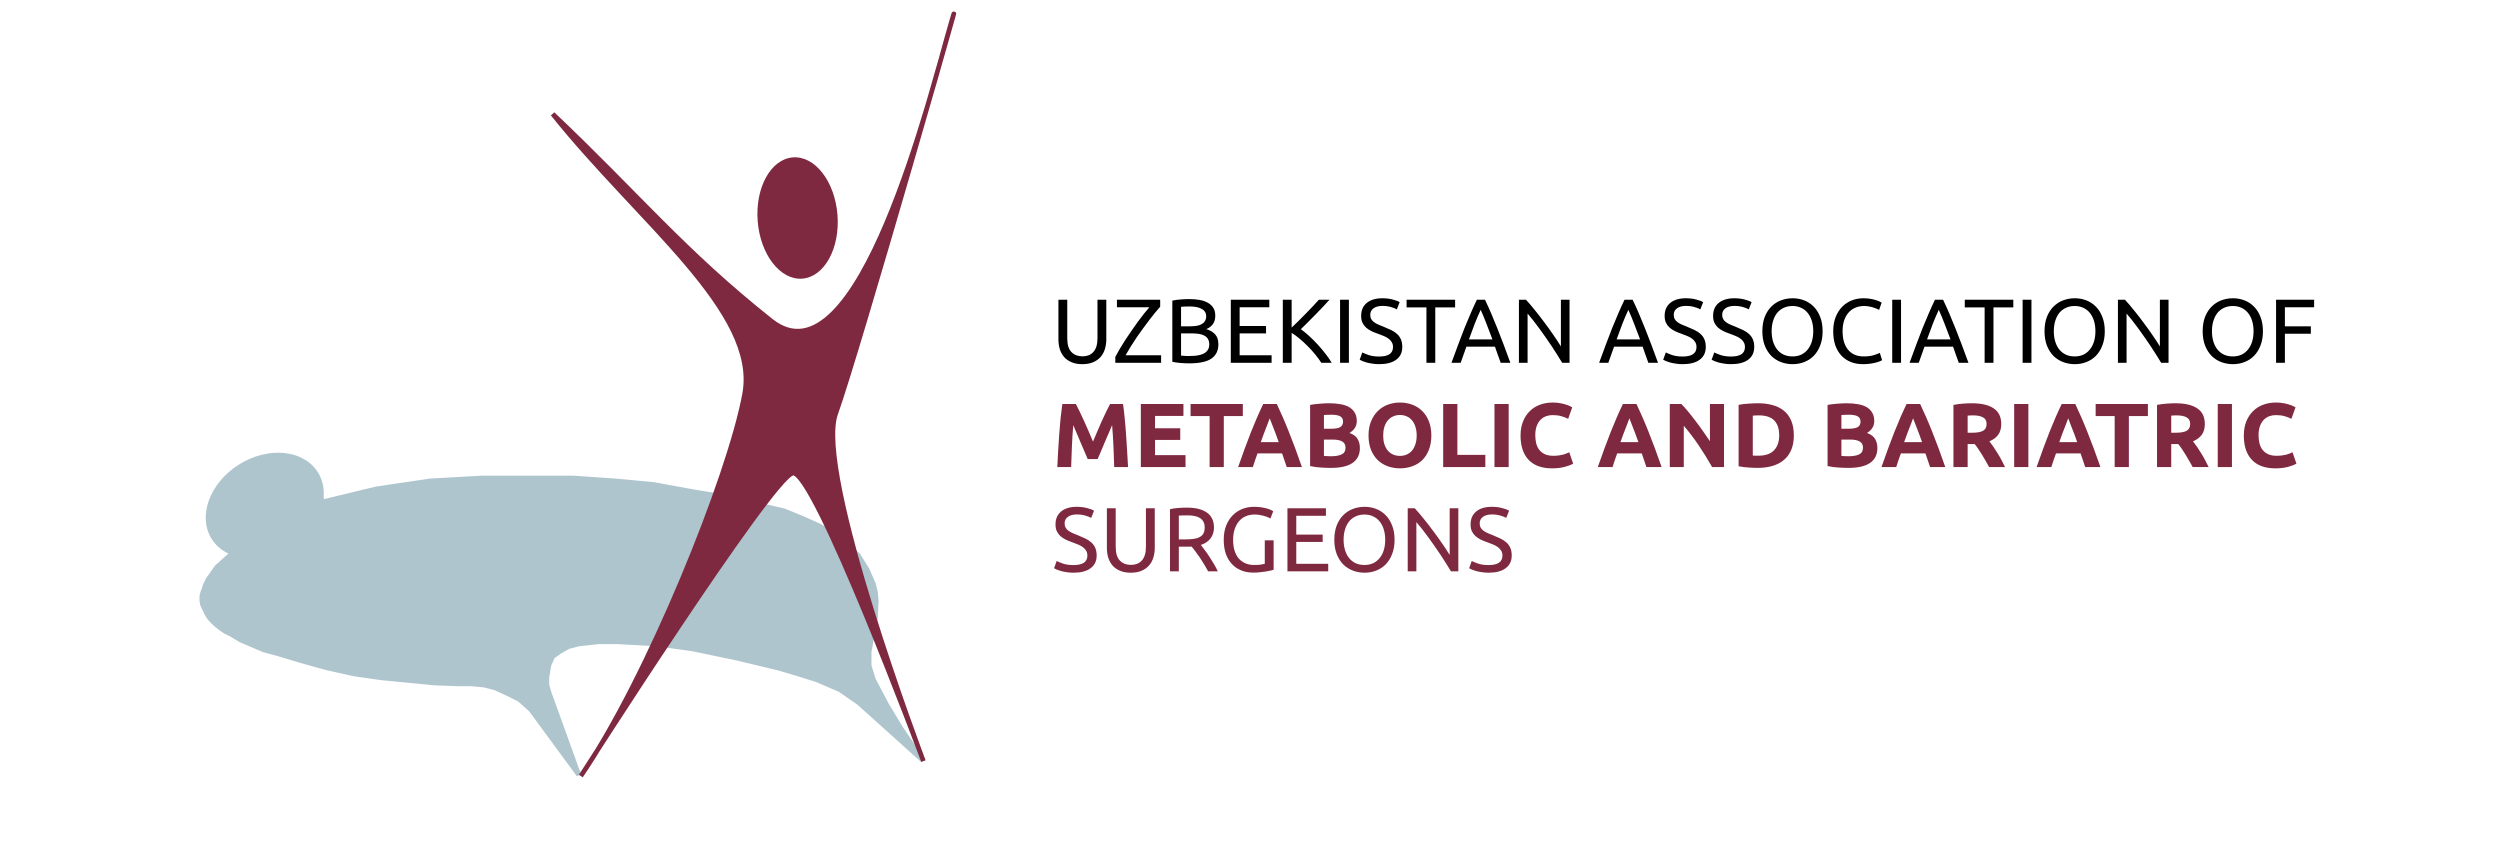 <svg width="538" height="186" viewBox="0 0 538 186" fill="none" xmlns="http://www.w3.org/2000/svg">
<g filter="url(#filter0_d_248_186)">
<path d="M124.559 166.764L118.138 148.983L117.691 147.43V145.75L118.138 143.082L118.938 141.298L120.331 140.287L122.321 139.16L124.559 138.579L128.733 138.113H132.857L141.313 138.579L149.142 139.666L158.652 141.654L167.557 143.791L171.475 144.946L175.749 146.284L180.735 148.421L184.831 151.257L198.544 163.592L193.914 156.791L190.886 151.805L187.974 146.284L187.035 143.257V140.287L188.393 132.927L188.571 129.365L188.393 127.406L187.974 125.69L186.612 122.598L184.686 119.478L179.989 115.286L176.283 113.159L172.721 111.556L168.803 109.954L165.113 109.074L157.049 107.104L149.142 105.813L140.665 104.255L132.387 103.483L123.39 102.863H115.164H103.733L92.616 103.483L81.029 105.192L69.441 107.987L66.936 101.931L61.456 99.446H55.349L50.729 102.83L49.304 105.679L45.797 110.488L47.523 113.693L48.459 116.528L50.373 117.255L51.263 117.611L52.218 117.615L51.619 117.79L51.085 118.146L50.195 118.858L48.459 120.41L46.633 122.064L45.386 123.845L44.852 124.557L44.496 125.269L44.14 125.982L43.918 126.777L43.605 127.585L43.427 128.297V129.187L43.605 130.193L44.496 132.037L45.03 132.927L45.797 133.765L46.633 134.53L47.523 135.242L48.592 135.955L49.555 136.405L51.797 137.736L54.291 138.804L56.784 139.873L59.455 140.585L64.798 142.188L70.224 143.703L76.196 145.037L82.125 145.877L93.649 146.996L98.814 147.174H101.485L104.203 147.43L106.649 148.065L109.321 149.312L111.814 150.558L114.224 152.71L124.559 166.764Z" fill="#AEC5CE" stroke="#AEC5CE"/>
<path d="M62.528 117.65C68.838 113.688 71.468 106.518 68.402 101.635C65.336 96.752 57.736 96.004 51.425 99.966C45.115 103.927 42.485 111.097 45.551 115.981C48.617 120.864 56.217 121.611 62.528 117.65Z" fill="#AEC5CE"/>
<path d="M172.659 59.963C177.4 59.593 180.788 53.451 180.226 46.245C179.663 39.038 175.363 33.497 170.621 33.867C165.88 34.237 162.492 40.379 163.054 47.585C163.617 54.792 167.917 60.334 172.659 59.963Z" fill="#7F2941"/>
<path d="M118.938 24.527C137.298 41.914 147.076 54.09 165.953 69.05C180.409 80.505 192.984 45.179 200.002 21.442C200.846 18.507 201.622 15.803 202.304 13.42C203.341 9.714 204.173 6.646 204.777 4.581C206.034 0.287 204.796 4.709 202.304 13.42C201.623 15.854 200.853 18.562 200.002 21.442C193.44 44.253 182.741 80.976 179.845 88.996C175.579 100.807 195.188 154.323 198.309 162.692C198.578 163.406 198.722 163.794 198.722 163.794C198.722 163.794 198.576 163.409 198.309 162.692C195.15 154.299 174.851 100.834 170.584 101.819C166.823 102.686 139.098 145.14 128.815 161.057C127.523 163.192 126.245 165.183 124.993 167C124.993 167 126.438 164.738 128.815 161.057C142.32 138.747 157.329 100.853 160.255 84.722C163.46 67.048 137.649 47.916 118.938 24.527Z" fill="#7F2941"/>
<path d="M118.938 24.527C137.298 41.914 147.076 54.09 165.953 69.05C184.831 84.01 200.503 19.185 204.777 4.581C209.051 -10.022 184.475 76.174 179.845 88.996C175.214 101.819 198.722 163.794 198.722 163.794C198.722 163.794 175.214 100.75 170.584 101.819C165.953 102.887 124.993 167 124.993 167C139.338 146.197 157.049 102.396 160.255 84.722C163.46 67.048 137.649 47.916 118.938 24.527Z" stroke="#7F2941"/>
<path d="M232.926 78.369C232.038 78.369 231.267 78.232 230.614 77.958C229.961 77.683 229.426 77.311 229.008 76.841C228.59 76.358 228.276 75.79 228.067 75.137C227.871 74.484 227.773 73.779 227.773 73.021V64.499H229.674V72.805C229.674 74.164 229.974 75.15 230.575 75.764C231.176 76.377 231.959 76.684 232.926 76.684C233.409 76.684 233.846 76.612 234.238 76.469C234.643 76.312 234.989 76.077 235.276 75.764C235.564 75.45 235.786 75.052 235.942 74.569C236.099 74.072 236.178 73.485 236.178 72.805V64.499H238.078V73.021C238.078 73.779 237.973 74.484 237.764 75.137C237.568 75.79 237.255 76.358 236.824 76.841C236.406 77.311 235.871 77.683 235.218 77.958C234.578 78.232 233.814 78.369 232.926 78.369ZM249.672 66.008C249.372 66.347 249.019 66.759 248.614 67.242C248.223 67.712 247.805 68.241 247.361 68.829C246.917 69.403 246.459 70.017 245.989 70.67C245.519 71.31 245.056 71.963 244.598 72.629C244.155 73.282 243.73 73.935 243.325 74.588C242.92 75.241 242.555 75.862 242.228 76.449H249.868V78.075H240.014V76.802C240.289 76.279 240.609 75.705 240.974 75.078C241.353 74.451 241.751 73.811 242.169 73.158C242.6 72.505 243.044 71.846 243.501 71.18C243.959 70.513 244.409 69.873 244.853 69.26C245.31 68.646 245.748 68.071 246.166 67.536C246.597 67.001 246.988 66.53 247.341 66.125H240.367V64.499H249.672V66.008ZM255.946 78.193C255.672 78.193 255.371 78.186 255.045 78.173C254.731 78.16 254.411 78.14 254.085 78.114C253.771 78.088 253.458 78.056 253.145 78.016C252.831 77.977 252.544 77.925 252.283 77.86V64.695C252.544 64.63 252.831 64.578 253.145 64.538C253.458 64.499 253.771 64.467 254.085 64.441C254.411 64.415 254.731 64.395 255.045 64.382C255.358 64.369 255.652 64.362 255.926 64.362C256.71 64.362 257.441 64.421 258.12 64.538C258.813 64.656 259.407 64.858 259.903 65.146C260.412 65.42 260.811 65.786 261.098 66.243C261.385 66.7 261.529 67.261 261.529 67.928C261.529 68.672 261.353 69.286 261 69.769C260.648 70.239 260.177 70.592 259.59 70.827C260.386 71.062 261.02 71.434 261.49 71.944C261.96 72.453 262.195 73.171 262.195 74.098C262.195 75.457 261.692 76.482 260.687 77.174C259.694 77.853 258.114 78.193 255.946 78.193ZM254.163 71.748V76.528C254.307 76.541 254.477 76.554 254.673 76.567C254.842 76.58 255.038 76.593 255.26 76.606C255.495 76.606 255.763 76.606 256.064 76.606C256.625 76.606 257.154 76.573 257.65 76.508C258.16 76.43 258.603 76.299 258.982 76.116C259.361 75.933 259.661 75.679 259.884 75.352C260.119 75.026 260.236 74.614 260.236 74.118C260.236 73.674 260.151 73.302 259.981 73.001C259.812 72.688 259.563 72.44 259.237 72.257C258.924 72.074 258.545 71.944 258.101 71.865C257.657 71.787 257.161 71.748 256.612 71.748H254.163ZM254.163 70.22H256.161C256.632 70.22 257.075 70.187 257.494 70.122C257.911 70.056 258.27 69.939 258.571 69.769C258.884 69.599 259.126 69.377 259.296 69.103C259.479 68.829 259.57 68.483 259.57 68.065C259.57 67.673 259.479 67.346 259.296 67.085C259.113 66.811 258.858 66.596 258.532 66.439C258.218 66.269 257.846 66.145 257.415 66.067C256.984 65.988 256.527 65.949 256.044 65.949C255.561 65.949 255.182 65.955 254.908 65.969C254.633 65.982 254.385 66.001 254.163 66.027V70.22ZM264.87 78.075V64.499H273.157V66.125H266.771V70.161H272.452V71.748H266.771V76.449H273.647V78.075H264.87ZM286.112 64.499C285.707 64.944 285.25 65.44 284.74 65.988C284.231 66.523 283.696 67.079 283.134 67.653C282.585 68.215 282.037 68.77 281.488 69.319C280.94 69.867 280.424 70.376 279.941 70.847C280.503 71.238 281.097 71.722 281.724 72.296C282.35 72.871 282.964 73.485 283.565 74.138C284.166 74.79 284.728 75.457 285.25 76.136C285.785 76.815 286.229 77.462 286.582 78.075H284.349C283.957 77.462 283.506 76.847 282.997 76.234C282.488 75.607 281.946 75.013 281.371 74.451C280.81 73.876 280.235 73.348 279.647 72.864C279.072 72.381 278.511 71.969 277.962 71.63V78.075H276.062V64.499H277.962V70.494C278.42 70.063 278.922 69.58 279.471 69.044C280.019 68.496 280.561 67.947 281.097 67.399C281.632 66.85 282.135 66.328 282.605 65.832C283.088 65.322 283.493 64.878 283.82 64.499H286.112ZM288.382 64.499H290.283V78.075H288.382V64.499ZM296.798 76.724C298.783 76.724 299.775 76.044 299.775 74.686C299.775 74.268 299.684 73.916 299.501 73.628C299.331 73.328 299.096 73.073 298.796 72.864C298.495 72.642 298.149 72.453 297.757 72.296C297.378 72.139 296.974 71.983 296.543 71.826C296.046 71.656 295.576 71.467 295.132 71.258C294.688 71.036 294.303 70.781 293.977 70.494C293.65 70.194 293.389 69.841 293.193 69.436C293.01 69.031 292.919 68.541 292.919 67.967C292.919 66.778 293.323 65.851 294.133 65.185C294.943 64.519 296.059 64.186 297.483 64.186C298.306 64.186 299.05 64.277 299.716 64.46C300.395 64.63 300.892 64.819 301.205 65.028L300.598 66.576C300.324 66.406 299.912 66.243 299.364 66.086C298.828 65.916 298.201 65.832 297.483 65.832C297.117 65.832 296.778 65.871 296.464 65.949C296.151 66.027 295.877 66.145 295.642 66.302C295.407 66.458 295.217 66.661 295.074 66.909C294.943 67.144 294.878 67.425 294.878 67.751C294.878 68.117 294.949 68.424 295.093 68.672C295.237 68.92 295.439 69.142 295.7 69.338C295.962 69.521 296.262 69.691 296.602 69.847C296.954 70.004 297.339 70.161 297.757 70.318C298.345 70.553 298.88 70.788 299.364 71.023C299.86 71.258 300.285 71.539 300.637 71.865C301.003 72.192 301.284 72.584 301.479 73.041C301.675 73.485 301.773 74.026 301.773 74.667C301.773 75.855 301.336 76.769 300.461 77.409C299.599 78.049 298.378 78.369 296.798 78.369C296.262 78.369 295.766 78.33 295.309 78.251C294.865 78.186 294.466 78.108 294.114 78.016C293.761 77.912 293.454 77.807 293.193 77.703C292.945 77.585 292.749 77.487 292.605 77.409L293.173 75.842C293.474 76.012 293.931 76.201 294.545 76.41C295.158 76.619 295.909 76.724 296.798 76.724ZM313.14 64.499V66.145H308.869V78.075H306.969V66.145H302.698V64.499H313.14ZM322.954 78.075C322.732 77.487 322.523 76.913 322.327 76.351C322.131 75.777 321.929 75.195 321.72 74.608H315.569L314.334 78.075H312.356C312.878 76.639 313.368 75.313 313.825 74.098C314.282 72.871 314.726 71.709 315.157 70.611C315.601 69.514 316.039 68.47 316.47 67.477C316.901 66.472 317.351 65.479 317.821 64.499H319.565C320.035 65.479 320.486 66.472 320.917 67.477C321.348 68.47 321.779 69.514 322.21 70.611C322.654 71.709 323.104 72.871 323.561 74.098C324.018 75.313 324.508 76.639 325.031 78.075H322.954ZM321.171 73.041C320.754 71.904 320.335 70.807 319.918 69.749C319.513 68.678 319.088 67.653 318.644 66.674C318.187 67.653 317.75 68.678 317.332 69.749C316.927 70.807 316.522 71.904 316.117 73.041H321.171ZM336.179 78.075C335.892 77.592 335.559 77.05 335.18 76.449C334.814 75.848 334.416 75.228 333.985 74.588C333.554 73.935 333.103 73.276 332.633 72.61C332.176 71.944 331.719 71.303 331.262 70.69C330.805 70.063 330.361 69.475 329.93 68.927C329.499 68.378 329.1 67.895 328.735 67.477V78.075H326.874V64.499H328.382C328.996 65.152 329.649 65.916 330.341 66.791C331.046 67.653 331.739 68.548 332.418 69.475C333.11 70.389 333.756 71.291 334.357 72.179C334.971 73.067 335.487 73.857 335.905 74.549V64.499H337.766V78.075H336.179ZM354.73 78.075C354.508 77.487 354.299 76.913 354.104 76.351C353.908 75.777 353.705 75.195 353.496 74.608H347.345L346.111 78.075H344.132C344.654 76.639 345.144 75.313 345.601 74.098C346.058 72.871 346.503 71.709 346.934 70.611C347.377 69.514 347.815 68.47 348.246 67.477C348.677 66.472 349.128 65.479 349.598 64.499H351.341C351.812 65.479 352.262 66.472 352.693 67.477C353.124 68.47 353.555 69.514 353.986 70.611C354.43 71.709 354.88 72.871 355.338 74.098C355.795 75.313 356.284 76.639 356.807 78.075H354.73ZM352.948 73.041C352.53 71.904 352.112 70.807 351.694 69.749C351.289 68.678 350.864 67.653 350.421 66.674C349.963 67.653 349.526 68.678 349.108 69.749C348.703 70.807 348.298 71.904 347.894 73.041H352.948ZM362.109 76.724C364.097 76.724 365.087 76.044 365.087 74.686C365.087 74.268 364.998 73.916 364.813 73.628C364.645 73.328 364.41 73.073 364.108 72.864C363.808 72.642 363.463 72.453 363.071 72.296C362.69 72.139 362.288 71.983 361.857 71.826C361.358 71.656 360.888 71.467 360.446 71.258C360.001 71.036 359.616 70.781 359.288 70.494C358.964 70.194 358.701 69.841 358.505 69.436C358.323 69.031 358.231 68.541 358.231 67.967C358.231 66.778 358.637 65.851 359.445 65.185C360.257 64.519 361.372 64.186 362.797 64.186C363.62 64.186 364.364 64.277 365.03 64.46C365.707 64.63 366.206 64.819 366.519 65.028L365.91 66.576C365.636 66.406 365.226 66.243 364.678 66.086C364.14 65.916 363.513 65.832 362.797 65.832C362.43 65.832 362.092 65.871 361.778 65.949C361.465 66.027 361.19 66.145 360.955 66.302C360.72 66.458 360.532 66.661 360.386 66.909C360.257 67.144 360.19 67.425 360.19 67.751C360.19 68.117 360.261 68.424 360.407 68.672C360.549 68.92 360.752 69.142 361.012 69.338C361.276 69.521 361.575 69.691 361.914 69.847C362.266 70.004 362.651 70.161 363.071 70.318C363.659 70.553 364.193 70.788 364.678 71.023C365.173 71.258 365.596 71.539 365.949 71.865C366.316 72.192 366.597 72.584 366.793 73.041C366.989 73.485 367.085 74.026 367.085 74.667C367.085 75.855 366.647 76.769 365.775 77.409C364.913 78.049 363.691 78.369 362.109 78.369C361.575 78.369 361.08 78.33 360.621 78.251C360.179 78.186 359.78 78.108 359.427 78.016C359.075 77.912 358.768 77.807 358.505 77.703C358.259 77.585 358.063 77.487 357.917 77.409L358.487 75.842C358.786 76.012 359.242 76.201 359.858 76.41C360.471 76.619 361.223 76.724 362.109 76.724ZM372.535 76.724C374.522 76.724 375.513 76.044 375.513 74.686C375.513 74.268 375.423 73.916 375.238 73.628C375.071 73.328 374.836 73.073 374.533 72.864C374.234 72.642 373.888 72.453 373.497 72.296C373.119 72.139 372.713 71.983 372.282 71.826C371.787 71.656 371.317 71.467 370.871 71.258C370.426 71.036 370.042 70.781 369.714 70.494C369.39 70.194 369.126 69.841 368.93 69.436C368.749 69.031 368.656 68.541 368.656 67.967C368.656 66.778 369.062 65.851 369.871 65.185C370.683 64.519 371.798 64.186 373.222 64.186C374.045 64.186 374.79 64.277 375.456 64.46C376.136 64.63 376.631 64.819 376.944 65.028L376.335 66.576C376.061 66.406 375.651 66.243 375.103 66.086C374.569 65.916 373.942 65.832 373.222 65.832C372.855 65.832 372.517 65.871 372.204 65.949C371.89 66.027 371.616 66.145 371.381 66.302C371.146 66.458 370.957 66.661 370.811 66.909C370.683 67.144 370.615 67.425 370.615 67.751C370.615 68.117 370.69 68.424 370.832 68.672C370.975 68.92 371.178 69.142 371.438 69.338C371.701 69.521 372.001 69.691 372.339 69.847C372.692 70.004 373.08 70.161 373.497 70.318C374.084 70.553 374.619 70.788 375.103 71.023C375.598 71.258 376.022 71.539 376.375 71.865C376.741 72.192 377.023 72.584 377.219 73.041C377.415 73.485 377.511 74.026 377.511 74.667C377.511 75.855 377.076 76.769 376.2 77.409C375.338 78.049 374.116 78.369 372.535 78.369C372.001 78.369 371.506 78.33 371.046 78.251C370.604 78.186 370.205 78.108 369.853 78.016C369.5 77.912 369.194 77.807 368.93 77.703C368.685 77.585 368.489 77.487 368.343 77.409L368.912 75.842C369.212 76.012 369.671 76.201 370.284 76.41C370.896 76.619 371.648 76.724 372.535 76.724ZM379.26 71.278C379.26 70.115 379.431 69.09 379.769 68.202C380.122 67.314 380.592 66.576 381.179 65.988C381.781 65.387 382.472 64.937 383.256 64.636C384.054 64.336 384.894 64.186 385.785 64.186C386.658 64.186 387.48 64.336 388.253 64.636C389.037 64.937 389.721 65.387 390.308 65.988C390.896 66.576 391.359 67.314 391.701 68.202C392.054 69.09 392.228 70.115 392.228 71.278C392.228 72.44 392.054 73.465 391.701 74.353C391.359 75.241 390.896 75.986 390.308 76.586C389.721 77.174 389.037 77.618 388.253 77.918C387.48 78.219 386.658 78.369 385.785 78.369C384.894 78.369 384.054 78.219 383.256 77.918C382.472 77.618 381.781 77.174 381.179 76.586C380.592 75.986 380.122 75.241 379.769 74.353C379.431 73.465 379.26 72.44 379.26 71.278ZM381.258 71.278C381.258 72.1 381.365 72.851 381.571 73.53C381.781 74.196 382.073 74.764 382.455 75.235C382.846 75.705 383.317 76.071 383.865 76.332C384.424 76.58 385.051 76.704 385.746 76.704C386.437 76.704 387.056 76.58 387.605 76.332C388.153 76.071 388.616 75.705 388.998 75.235C389.389 74.764 389.689 74.196 389.899 73.53C390.105 72.851 390.212 72.1 390.212 71.278C390.212 70.455 390.105 69.71 389.899 69.044C389.689 68.365 389.389 67.79 388.998 67.32C388.616 66.85 388.153 66.491 387.605 66.243C387.056 65.982 386.437 65.851 385.746 65.851C385.051 65.851 384.424 65.982 383.865 66.243C383.317 66.491 382.846 66.85 382.455 67.32C382.073 67.79 381.781 68.365 381.571 69.044C381.365 69.71 381.258 70.455 381.258 71.278ZM400.894 78.369C399.939 78.369 399.07 78.212 398.287 77.899C397.503 77.585 396.834 77.129 396.271 76.528C395.708 75.927 395.27 75.189 394.957 74.314C394.657 73.426 394.508 72.414 394.508 71.278C394.508 70.141 394.679 69.136 395.017 68.261C395.37 67.373 395.84 66.628 396.428 66.027C397.015 65.427 397.699 64.969 398.483 64.656C399.266 64.343 400.103 64.186 400.99 64.186C401.553 64.186 402.055 64.225 402.5 64.303C402.956 64.382 403.348 64.473 403.676 64.578C404.014 64.682 404.288 64.787 404.499 64.891C404.709 64.996 404.851 65.074 404.93 65.126L404.381 66.693C404.264 66.615 404.093 66.53 403.872 66.439C403.651 66.347 403.394 66.256 403.106 66.165C402.832 66.073 402.525 66.001 402.187 65.949C401.859 65.884 401.528 65.851 401.186 65.851C400.47 65.851 399.822 65.975 399.248 66.223C398.675 66.472 398.184 66.831 397.777 67.301C397.375 67.771 397.062 68.345 396.837 69.025C396.631 69.691 396.524 70.442 396.524 71.278C396.524 72.087 396.616 72.825 396.798 73.491C396.994 74.157 397.282 74.732 397.66 75.215C398.041 75.685 398.511 76.051 399.07 76.312C399.647 76.573 400.313 76.704 401.069 76.704C401.945 76.704 402.671 76.612 403.245 76.43C403.818 76.247 404.249 76.083 404.538 75.94L405.026 77.507C404.937 77.572 404.773 77.657 404.538 77.762C404.303 77.853 404.007 77.945 403.654 78.036C403.302 78.128 402.892 78.206 402.422 78.271C401.952 78.336 401.443 78.369 400.894 78.369ZM407.206 64.499H409.104V78.075H407.206V64.499ZM421.535 78.075C421.314 77.487 421.104 76.913 420.908 76.351C420.712 75.777 420.509 75.195 420.302 74.608H414.151L412.915 78.075H410.938C411.458 76.639 411.95 75.313 412.406 74.098C412.862 72.871 413.307 71.709 413.738 70.611C414.183 69.514 414.621 68.47 415.052 67.477C415.483 66.472 415.932 65.479 416.402 64.499H418.148C418.618 65.479 419.066 66.472 419.497 67.477C419.928 68.47 420.359 69.514 420.79 70.611C421.236 71.709 421.684 72.871 422.144 74.098C422.6 75.313 423.088 76.639 423.611 78.075H421.535ZM419.754 73.041C419.334 71.904 418.917 70.807 418.5 69.749C418.094 68.678 417.67 67.653 417.225 66.674C416.769 67.653 416.331 68.678 415.914 69.749C415.508 70.807 415.102 71.904 414.7 73.041H419.754ZM433.264 64.499V66.145H428.993V78.075H427.091V66.145H422.821V64.499H433.264ZM435.269 64.499H437.168V78.075H435.269V64.499ZM439.981 71.278C439.981 70.115 440.152 69.09 440.491 68.202C440.843 67.314 441.314 66.576 441.901 65.988C442.503 65.387 443.194 64.937 443.978 64.636C444.776 64.336 445.616 64.186 446.507 64.186C447.379 64.186 448.202 64.336 448.975 64.636C449.759 64.937 450.442 65.387 451.03 65.988C451.618 66.576 452.081 67.314 452.423 68.202C452.775 69.09 452.95 70.115 452.95 71.278C452.95 72.44 452.775 73.465 452.423 74.353C452.081 75.241 451.618 75.986 451.03 76.586C450.442 77.174 449.759 77.618 448.975 77.918C448.202 78.219 447.379 78.369 446.507 78.369C445.616 78.369 444.776 78.219 443.978 77.918C443.194 77.618 442.503 77.174 441.901 76.586C441.314 75.986 440.843 75.241 440.491 74.353C440.152 73.465 439.981 72.44 439.981 71.278ZM441.98 71.278C441.98 72.1 442.083 72.851 442.293 73.53C442.503 74.196 442.795 74.764 443.176 75.235C443.568 75.705 444.038 76.071 444.587 76.332C445.146 76.58 445.773 76.704 446.467 76.704C447.158 76.704 447.778 76.58 448.327 76.332C448.875 76.071 449.338 75.705 449.719 75.235C450.111 74.764 450.41 74.196 450.621 73.53C450.827 72.851 450.934 72.1 450.934 71.278C450.934 70.455 450.827 69.71 450.621 69.044C450.41 68.365 450.111 67.79 449.719 67.32C449.338 66.85 448.875 66.491 448.327 66.243C447.778 65.982 447.158 65.851 446.467 65.851C445.773 65.851 445.146 65.982 444.587 66.243C444.038 66.491 443.568 66.85 443.176 67.32C442.795 67.79 442.503 68.365 442.293 69.044C442.083 69.71 441.98 70.455 441.98 71.278ZM465.082 78.075C464.797 77.592 464.462 77.05 464.084 76.449C463.717 75.848 463.318 75.228 462.887 74.588C462.456 73.935 462.008 73.276 461.538 72.61C461.078 71.944 460.622 71.303 460.166 70.69C459.707 70.063 459.265 69.475 458.834 68.927C458.403 68.378 458.004 67.895 457.637 67.477V78.075H455.778V64.499H457.285C457.901 65.152 458.553 65.916 459.244 66.791C459.949 67.653 460.644 68.548 461.32 69.475C462.015 70.389 462.659 71.291 463.261 72.179C463.874 73.067 464.391 73.857 464.807 74.549V64.499H466.67V78.075H465.082ZM474.015 71.278C474.015 70.115 474.186 69.09 474.524 68.202C474.877 67.314 475.347 66.576 475.934 65.988C476.536 65.387 477.227 64.937 478.011 64.636C478.809 64.336 479.649 64.186 480.54 64.186C481.412 64.186 482.235 64.336 483.008 64.636C483.792 64.937 484.476 65.387 485.063 65.988C485.651 66.576 486.114 67.314 486.456 68.202C486.809 69.09 486.983 70.115 486.983 71.278C486.983 72.44 486.809 73.465 486.456 74.353C486.114 75.241 485.651 75.986 485.063 76.586C484.476 77.174 483.792 77.618 483.008 77.918C482.235 78.219 481.412 78.369 480.54 78.369C479.649 78.369 478.809 78.219 478.011 77.918C477.227 77.618 476.536 77.174 475.934 76.586C475.347 75.986 474.877 75.241 474.524 74.353C474.186 73.465 474.015 72.44 474.015 71.278ZM476.013 71.278C476.013 72.1 476.12 72.851 476.326 73.53C476.536 74.196 476.828 74.764 477.21 75.235C477.601 75.705 478.071 76.071 478.62 76.332C479.179 76.58 479.806 76.704 480.501 76.704C481.192 76.704 481.811 76.58 482.36 76.332C482.908 76.071 483.371 75.705 483.753 75.235C484.144 74.764 484.444 74.196 484.654 73.53C484.86 72.851 484.967 72.1 484.967 71.278C484.967 70.455 484.86 69.71 484.654 69.044C484.444 68.365 484.144 67.79 483.753 67.32C483.371 66.85 482.908 66.491 482.36 66.243C481.811 65.982 481.192 65.851 480.501 65.851C479.806 65.851 479.179 65.982 478.62 66.243C478.071 66.491 477.601 66.85 477.21 67.32C476.828 67.79 476.536 68.365 476.326 69.044C476.12 69.71 476.013 70.455 476.013 71.278ZM489.811 78.075V64.499H498V66.125H491.71V70.22H497.295V71.826H491.71V78.075H489.811Z" fill="black"/>
<path d="M231.531 86.939C231.766 87.37 232.034 87.905 232.334 88.545C232.647 89.172 232.967 89.858 233.294 90.602C233.633 91.333 233.966 92.085 234.293 92.855C234.619 93.625 234.926 94.35 235.214 95.029C235.501 94.35 235.808 93.625 236.134 92.855C236.461 92.085 236.787 91.333 237.114 90.602C237.453 89.858 237.773 89.172 238.074 88.545C238.387 87.905 238.661 87.37 238.897 86.939H241.678C241.809 87.84 241.927 88.852 242.031 89.975C242.148 91.085 242.246 92.248 242.325 93.462C242.416 94.664 242.495 95.872 242.56 97.086C242.638 98.301 242.703 99.444 242.756 100.515H239.778C239.739 99.196 239.687 97.759 239.621 96.205C239.556 94.651 239.458 93.084 239.327 91.503C239.092 92.052 238.831 92.659 238.544 93.325C238.256 93.991 237.969 94.657 237.682 95.323C237.408 95.989 237.14 96.629 236.879 97.243C236.618 97.844 236.395 98.36 236.213 98.791H234.077C233.895 98.36 233.672 97.844 233.411 97.243C233.15 96.629 232.876 95.989 232.589 95.323C232.314 94.657 232.034 93.991 231.746 93.325C231.459 92.659 231.198 92.052 230.963 91.503C230.832 93.084 230.734 94.651 230.669 96.205C230.604 97.759 230.551 99.196 230.512 100.515H227.534C227.587 99.444 227.645 98.301 227.711 97.086C227.789 95.872 227.867 94.664 227.946 93.462C228.037 92.248 228.135 91.085 228.24 89.975C228.357 88.852 228.481 87.84 228.612 86.939H231.531ZM245.507 100.515V86.939H254.675V89.505H248.563V92.169H253.99V94.677H248.563V97.948H255.126V100.515H245.507ZM267.457 86.939V89.544H263.363V100.515H260.307V89.544H256.212V86.939H267.457ZM276.904 100.515C276.76 100.045 276.597 99.561 276.414 99.065C276.244 98.569 276.074 98.072 275.904 97.576H270.615C270.446 98.072 270.269 98.569 270.086 99.065C269.917 99.561 269.76 100.045 269.616 100.515H266.443C266.952 99.052 267.435 97.7 267.892 96.46C268.35 95.219 268.793 94.05 269.224 92.953C269.668 91.856 270.099 90.818 270.517 89.838C270.948 88.845 271.392 87.879 271.849 86.939H274.768C275.212 87.879 275.65 88.845 276.081 89.838C276.512 90.818 276.943 91.856 277.374 92.953C277.818 94.05 278.268 95.219 278.725 96.46C279.183 97.7 279.666 99.052 280.175 100.515H276.904ZM273.24 90.014C273.175 90.21 273.077 90.478 272.946 90.818C272.816 91.157 272.666 91.549 272.496 91.993C272.326 92.437 272.137 92.927 271.928 93.462C271.732 93.998 271.53 94.559 271.32 95.147H275.18C274.971 94.559 274.768 93.998 274.572 93.462C274.376 92.927 274.187 92.437 274.004 91.993C273.835 91.549 273.684 91.157 273.554 90.818C273.423 90.478 273.319 90.21 273.24 90.014ZM286.458 100.691C285.713 100.691 284.969 100.665 284.225 100.613C283.493 100.573 282.729 100.469 281.933 100.299V87.135C282.559 87.017 283.245 86.932 283.989 86.88C284.734 86.815 285.426 86.782 286.066 86.782C286.928 86.782 287.718 86.847 288.436 86.978C289.168 87.096 289.794 87.305 290.317 87.605C290.84 87.905 291.244 88.304 291.532 88.8C291.832 89.283 291.982 89.884 291.982 90.602C291.982 91.686 291.46 92.541 290.415 93.168C291.277 93.495 291.865 93.939 292.178 94.501C292.492 95.062 292.648 95.695 292.648 96.401C292.648 97.824 292.126 98.895 291.081 99.614C290.049 100.332 288.508 100.691 286.458 100.691ZM284.91 94.599V98.105C285.132 98.131 285.374 98.151 285.635 98.164C285.896 98.177 286.184 98.183 286.497 98.183C287.411 98.183 288.149 98.053 288.711 97.792C289.272 97.531 289.553 97.047 289.553 96.342C289.553 95.715 289.318 95.271 288.848 95.01C288.378 94.736 287.705 94.599 286.83 94.599H284.91ZM284.91 92.267H286.399C287.339 92.267 288.012 92.15 288.417 91.915C288.822 91.666 289.024 91.275 289.024 90.739C289.024 90.191 288.815 89.805 288.397 89.584C287.979 89.362 287.365 89.25 286.556 89.25C286.295 89.25 286.014 89.257 285.713 89.27C285.413 89.27 285.145 89.283 284.91 89.309V92.267ZM297.661 93.717C297.661 94.383 297.739 94.984 297.896 95.519C298.066 96.055 298.301 96.518 298.601 96.91C298.915 97.289 299.293 97.583 299.737 97.792C300.181 98.001 300.691 98.105 301.265 98.105C301.827 98.105 302.33 98.001 302.774 97.792C303.231 97.583 303.61 97.289 303.91 96.91C304.223 96.518 304.458 96.055 304.615 95.519C304.785 94.984 304.87 94.383 304.87 93.717C304.87 93.051 304.785 92.45 304.615 91.915C304.458 91.366 304.223 90.902 303.91 90.524C303.61 90.132 303.231 89.832 302.774 89.623C302.33 89.414 301.827 89.309 301.265 89.309C300.691 89.309 300.181 89.42 299.737 89.642C299.293 89.851 298.915 90.152 298.601 90.543C298.301 90.922 298.066 91.386 297.896 91.934C297.739 92.47 297.661 93.064 297.661 93.717ZM308.024 93.717C308.024 94.879 307.848 95.905 307.495 96.793C307.156 97.668 306.685 98.405 306.084 99.006C305.484 99.594 304.766 100.038 303.93 100.338C303.107 100.639 302.219 100.789 301.265 100.789C300.338 100.789 299.463 100.639 298.64 100.338C297.817 100.038 297.099 99.594 296.485 99.006C295.872 98.405 295.388 97.668 295.036 96.793C294.683 95.905 294.507 94.879 294.507 93.717C294.507 92.555 294.689 91.536 295.055 90.661C295.421 89.773 295.911 89.028 296.525 88.428C297.151 87.827 297.87 87.376 298.679 87.076C299.502 86.776 300.364 86.625 301.265 86.625C302.192 86.625 303.068 86.776 303.89 87.076C304.713 87.376 305.432 87.827 306.045 88.428C306.659 89.028 307.142 89.773 307.495 90.661C307.848 91.536 308.024 92.555 308.024 93.717ZM319.641 97.89V100.515H310.571V86.939H313.627V97.89H319.641ZM321.61 86.939H324.666V100.515H321.61V86.939ZM333.999 100.789C331.792 100.789 330.107 100.175 328.945 98.948C327.795 97.72 327.221 95.976 327.221 93.717C327.221 92.594 327.397 91.595 327.75 90.72C328.102 89.832 328.585 89.087 329.199 88.486C329.813 87.873 330.544 87.409 331.393 87.096C332.242 86.782 333.163 86.625 334.155 86.625C334.73 86.625 335.253 86.671 335.723 86.763C336.193 86.841 336.604 86.939 336.957 87.056C337.309 87.161 337.603 87.272 337.838 87.389C338.073 87.507 338.243 87.599 338.348 87.664L337.466 90.132C337.048 89.91 336.558 89.721 335.997 89.564C335.448 89.407 334.822 89.329 334.116 89.329C333.646 89.329 333.182 89.407 332.725 89.564C332.281 89.721 331.883 89.975 331.53 90.328C331.191 90.667 330.916 91.112 330.708 91.66C330.499 92.209 330.394 92.875 330.394 93.658C330.394 94.285 330.459 94.873 330.59 95.421C330.734 95.957 330.956 96.42 331.256 96.812C331.57 97.204 331.974 97.517 332.471 97.752C332.967 97.974 333.568 98.085 334.273 98.085C334.717 98.085 335.115 98.059 335.468 98.007C335.821 97.955 336.134 97.896 336.408 97.831C336.683 97.752 336.924 97.668 337.133 97.576C337.342 97.485 337.531 97.4 337.701 97.322L338.544 99.77C338.113 100.031 337.505 100.266 336.722 100.475C335.938 100.685 335.03 100.789 333.999 100.789ZM354.307 100.515C354.163 100.045 354 99.561 353.817 99.065C353.648 98.569 353.478 98.072 353.308 97.576H348.019C347.849 98.072 347.673 98.569 347.49 99.065C347.32 99.561 347.163 100.045 347.02 100.515H343.846C344.355 99.052 344.838 97.7 345.296 96.46C345.753 95.219 346.197 94.05 346.628 92.953C347.072 91.856 347.503 90.818 347.921 89.838C348.352 88.845 348.796 87.879 349.253 86.939H352.172C352.616 87.879 353.053 88.845 353.484 89.838C353.915 90.818 354.346 91.856 354.777 92.953C355.221 94.05 355.672 95.219 356.129 96.46C356.586 97.7 357.069 99.052 357.579 100.515H354.307ZM350.644 90.014C350.578 90.21 350.48 90.478 350.35 90.818C350.219 91.157 350.069 91.549 349.899 91.993C349.73 92.437 349.54 92.927 349.331 93.462C349.135 93.998 348.933 94.559 348.724 95.147H352.583C352.374 94.559 352.172 93.998 351.976 93.462C351.78 92.927 351.591 92.437 351.408 91.993C351.238 91.549 351.088 91.157 350.957 90.818C350.827 90.478 350.722 90.21 350.644 90.014ZM368.446 100.515C367.57 98.961 366.622 97.426 365.603 95.911C364.585 94.396 363.502 92.966 362.352 91.621V100.515H359.335V86.939H361.824C362.255 87.37 362.733 87.899 363.253 88.526C363.776 89.153 364.303 89.825 364.841 90.543C365.39 91.249 365.931 91.987 366.465 92.757C367.003 93.515 367.506 94.246 367.976 94.951V86.939H371.01V100.515H368.446ZM377.201 98.027C377.343 98.04 377.507 98.053 377.689 98.066C377.885 98.066 378.113 98.066 378.376 98.066C379.904 98.066 381.033 97.68 381.763 96.91C382.508 96.14 382.882 95.075 382.882 93.717C382.882 92.293 382.529 91.216 381.824 90.485C381.119 89.753 380 89.388 378.472 89.388C378.262 89.388 378.048 89.394 377.828 89.407C377.603 89.407 377.397 89.42 377.201 89.446V98.027ZM386.034 93.717C386.034 94.892 385.852 95.917 385.486 96.793C385.119 97.668 384.599 98.392 383.918 98.967C383.252 99.542 382.437 99.973 381.471 100.26C380.503 100.547 379.42 100.691 378.219 100.691C377.671 100.691 377.03 100.665 376.3 100.613C375.566 100.573 374.85 100.482 374.145 100.338V87.115C374.85 86.984 375.58 86.9 376.339 86.86C377.108 86.808 377.767 86.782 378.316 86.782C379.477 86.782 380.531 86.913 381.471 87.174C382.422 87.435 383.238 87.846 383.918 88.408C384.599 88.97 385.119 89.688 385.486 90.563C385.852 91.438 386.034 92.489 386.034 93.717ZM397.82 100.691C397.076 100.691 396.331 100.665 395.587 100.613C394.853 100.573 394.091 100.469 393.293 100.299V87.135C393.92 87.017 394.607 86.932 395.352 86.88C396.096 86.815 396.787 86.782 397.428 86.782C398.29 86.782 399.077 86.847 399.797 86.978C400.527 87.096 401.154 87.305 401.678 87.605C402.201 87.905 402.604 88.304 402.892 88.8C403.191 89.283 403.344 89.884 403.344 90.602C403.344 91.686 402.821 92.541 401.777 93.168C402.639 93.495 403.227 93.939 403.54 94.501C403.854 95.062 404.011 95.695 404.011 96.401C404.011 97.824 403.487 98.895 402.443 99.614C401.41 100.332 399.868 100.691 397.82 100.691ZM396.271 94.599V98.105C396.492 98.131 396.734 98.151 396.997 98.164C397.257 98.177 397.546 98.183 397.859 98.183C398.771 98.183 399.508 98.053 400.071 97.792C400.634 97.531 400.915 97.047 400.915 96.342C400.915 95.715 400.68 95.271 400.21 95.01C399.74 94.736 399.067 94.599 398.191 94.599H396.271ZM396.271 92.267H397.76C398.7 92.267 399.373 92.15 399.779 91.915C400.182 91.666 400.385 91.275 400.385 90.739C400.385 90.191 400.174 89.805 399.758 89.584C399.341 89.362 398.725 89.25 397.916 89.25C397.656 89.25 397.375 89.257 397.076 89.27C396.773 89.27 396.506 89.283 396.271 89.309V92.267ZM415.355 100.515C415.209 100.045 415.045 99.561 414.863 99.065C414.692 98.569 414.525 98.072 414.354 97.576H409.065C408.894 98.072 408.719 98.569 408.538 99.065C408.367 99.561 408.21 100.045 408.067 100.515H404.894C405.403 99.052 405.884 97.7 406.344 96.46C406.799 95.219 407.245 94.05 407.676 92.953C408.117 91.856 408.548 90.818 408.969 89.838C409.4 88.845 409.841 87.879 410.301 86.939H413.218C413.663 87.879 414.101 88.845 414.532 89.838C414.963 90.818 415.394 91.856 415.825 92.953C416.267 94.05 416.719 95.219 417.175 96.46C417.631 97.7 418.115 99.052 418.625 100.515H415.355ZM411.69 90.014C411.626 90.21 411.526 90.478 411.398 90.818C411.266 91.157 411.116 91.549 410.945 91.993C410.774 92.437 410.586 92.927 410.379 93.462C410.183 93.998 409.98 94.559 409.77 95.147H413.631C413.421 94.559 413.218 93.998 413.022 93.462C412.826 92.927 412.637 92.437 412.456 91.993C412.285 91.549 412.135 91.157 412.003 90.818C411.871 90.478 411.768 90.21 411.69 90.014ZM424.359 86.782C426.397 86.782 427.957 87.148 429.039 87.879C430.126 88.597 430.667 89.721 430.667 91.249C430.667 92.202 430.446 92.979 430.001 93.58C429.57 94.168 428.943 94.631 428.12 94.971C428.395 95.31 428.683 95.702 428.982 96.146C429.282 96.577 429.577 97.034 429.862 97.517C430.165 97.988 430.45 98.484 430.724 99.006C430.998 99.516 431.255 100.019 431.49 100.515H428.06C427.814 100.071 427.558 99.62 427.298 99.163C427.048 98.706 426.788 98.262 426.514 97.831C426.254 97.4 425.99 96.995 425.73 96.616C425.47 96.225 425.207 95.872 424.947 95.558H423.437V100.515H420.381V87.135C421.047 87.004 421.734 86.913 422.439 86.86C423.159 86.808 423.796 86.782 424.359 86.782ZM424.534 89.388C424.313 89.388 424.11 89.394 423.928 89.407C423.757 89.42 423.593 89.433 423.437 89.446V93.129H424.299C425.449 93.129 426.272 92.986 426.767 92.698C427.266 92.411 427.511 91.921 427.511 91.229C427.511 90.563 427.258 90.093 426.749 89.819C426.254 89.531 425.513 89.388 424.534 89.388ZM433.449 86.939H436.505V100.515H433.449V86.939ZM448.736 100.515C448.594 100.045 448.43 99.561 448.248 99.065C448.077 98.569 447.906 98.072 447.739 97.576H442.45C442.279 98.072 442.104 98.569 441.919 99.065C441.752 99.561 441.595 100.045 441.449 100.515H438.275C438.785 99.052 439.269 97.7 439.725 96.46C440.184 95.219 440.626 94.05 441.057 92.953C441.502 91.856 441.933 90.818 442.35 89.838C442.781 88.845 443.226 87.879 443.682 86.939H446.603C447.044 87.879 447.482 88.845 447.913 89.838C448.344 90.818 448.775 91.856 449.206 92.953C449.652 94.05 450.1 95.219 450.56 96.46C451.016 97.7 451.5 99.052 452.01 100.515H448.736ZM445.075 90.014C445.007 90.21 444.911 90.478 444.779 90.818C444.651 91.157 444.498 91.549 444.33 91.993C444.159 92.437 443.971 92.927 443.76 93.462C443.564 93.998 443.361 94.559 443.155 95.147H447.012C446.806 94.559 446.603 93.998 446.407 93.462C446.211 92.927 446.022 92.437 445.837 91.993C445.67 91.549 445.516 91.157 445.388 90.818C445.256 90.478 445.153 90.21 445.075 90.014ZM462.228 86.939V89.544H458.132V100.515H455.076V89.544H450.984V86.939H462.228ZM468.169 86.782C470.207 86.782 471.767 87.148 472.85 87.879C473.936 88.597 474.477 89.721 474.477 91.249C474.477 92.202 474.253 92.979 473.811 93.58C473.38 94.168 472.754 94.631 471.931 94.971C472.205 95.31 472.49 95.702 472.793 96.146C473.092 96.577 473.388 97.034 473.673 97.517C473.975 97.988 474.26 98.484 474.534 99.006C474.809 99.516 475.065 100.019 475.3 100.515H471.87C471.624 100.071 471.368 99.62 471.108 99.163C470.859 98.706 470.599 98.262 470.324 97.831C470.061 97.4 469.801 96.995 469.541 96.616C469.277 96.225 469.017 95.872 468.757 95.558H467.247V100.515H464.191V87.135C464.857 87.004 465.544 86.913 466.25 86.86C466.966 86.808 467.607 86.782 468.169 86.782ZM468.344 89.388C468.123 89.388 467.92 89.394 467.739 89.407C467.568 89.42 467.404 89.433 467.247 89.446V93.129H468.109C469.259 93.129 470.082 92.986 470.577 92.698C471.076 92.411 471.322 91.921 471.322 91.229C471.322 90.563 471.069 90.093 470.559 89.819C470.061 89.531 469.324 89.388 468.344 89.388ZM477.259 86.939H480.315V100.515H477.259V86.939ZM489.647 100.789C487.439 100.789 485.754 100.175 484.593 98.948C483.443 97.72 482.869 95.976 482.869 93.717C482.869 92.594 483.044 91.595 483.396 90.72C483.749 89.832 484.233 89.087 484.846 88.486C485.462 87.873 486.192 87.409 487.04 87.096C487.891 86.782 488.81 86.625 489.804 86.625C490.377 86.625 490.901 86.671 491.371 86.763C491.841 86.841 492.251 86.939 492.604 87.056C492.956 87.161 493.252 87.272 493.487 87.389C493.722 87.507 493.893 87.599 493.996 87.664L493.113 90.132C492.696 89.91 492.208 89.721 491.645 89.564C491.097 89.407 490.47 89.329 489.765 89.329C489.295 89.329 488.832 89.407 488.372 89.564C487.93 89.721 487.532 89.975 487.179 90.328C486.841 90.667 486.566 91.112 486.356 91.66C486.146 92.209 486.043 92.875 486.043 93.658C486.043 94.285 486.107 94.873 486.239 95.421C486.381 95.957 486.605 96.42 486.905 96.812C487.218 97.204 487.624 97.517 488.119 97.752C488.614 97.974 489.216 98.085 489.922 98.085C490.367 98.085 490.762 98.059 491.115 98.007C491.467 97.955 491.781 97.896 492.055 97.831C492.329 97.752 492.571 97.668 492.782 97.576C492.992 97.485 493.181 97.4 493.348 97.322L494.192 99.77C493.761 100.031 493.152 100.266 492.368 100.475C491.585 100.685 490.68 100.789 489.647 100.789ZM231.025 121.602C233.011 121.602 234.003 120.923 234.003 119.565C234.003 119.147 233.912 118.795 233.729 118.507C233.559 118.207 233.324 117.952 233.023 117.743C232.723 117.521 232.377 117.332 231.985 117.175C231.607 117.018 231.202 116.862 230.771 116.705C230.274 116.535 229.804 116.346 229.36 116.137C228.916 115.915 228.531 115.66 228.204 115.373C227.878 115.073 227.617 114.72 227.421 114.315C227.238 113.91 227.146 113.42 227.146 112.846C227.146 111.657 227.551 110.73 228.361 110.064C229.171 109.398 230.288 109.065 231.711 109.065C232.534 109.065 233.278 109.156 233.944 109.339C234.623 109.509 235.12 109.698 235.433 109.907L234.826 111.455C234.551 111.285 234.14 111.122 233.592 110.965C233.056 110.795 232.429 110.71 231.711 110.71C231.345 110.71 231.006 110.75 230.692 110.828C230.379 110.906 230.105 111.024 229.869 111.181C229.634 111.337 229.445 111.54 229.301 111.788C229.171 112.023 229.105 112.304 229.105 112.63C229.105 112.996 229.177 113.303 229.321 113.551C229.465 113.799 229.667 114.021 229.928 114.217C230.19 114.4 230.49 114.57 230.829 114.726C231.182 114.883 231.567 115.04 231.985 115.196C232.573 115.432 233.109 115.667 233.592 115.902C234.088 116.137 234.512 116.417 234.865 116.744C235.231 117.071 235.511 117.462 235.707 117.919C235.903 118.364 236.001 118.905 236.001 119.545C236.001 120.734 235.564 121.648 234.689 122.288C233.827 122.928 232.606 123.248 231.025 123.248C230.49 123.248 229.994 123.209 229.536 123.13C229.093 123.065 228.694 122.987 228.341 122.895C227.989 122.791 227.682 122.686 227.421 122.582C227.173 122.464 226.977 122.366 226.833 122.288L227.401 120.721C227.702 120.891 228.159 121.08 228.772 121.289C229.386 121.498 230.137 121.602 231.025 121.602ZM243.352 123.248C242.464 123.248 241.693 123.111 241.04 122.837C240.387 122.562 239.852 122.19 239.434 121.72C239.016 121.237 238.703 120.668 238.494 120.016C238.298 119.363 238.2 118.657 238.2 117.9V109.378H240.1V117.684C240.1 119.043 240.4 120.029 241.001 120.642C241.602 121.256 242.386 121.563 243.352 121.563C243.835 121.563 244.273 121.491 244.665 121.348C245.069 121.191 245.415 120.956 245.703 120.642C245.99 120.329 246.212 119.931 246.369 119.447C246.526 118.951 246.604 118.364 246.604 117.684V109.378H248.504V117.9C248.504 118.657 248.4 119.363 248.191 120.016C247.995 120.668 247.681 121.237 247.25 121.72C246.833 122.19 246.297 122.562 245.644 122.837C245.004 123.111 244.24 123.248 243.352 123.248ZM258.426 117.273C258.635 117.534 258.896 117.88 259.21 118.311C259.536 118.729 259.869 119.199 260.209 119.722C260.548 120.231 260.881 120.766 261.208 121.328C261.547 121.89 261.835 122.432 262.07 122.954H259.993C259.732 122.458 259.445 121.955 259.131 121.446C258.831 120.936 258.524 120.453 258.21 119.996C257.897 119.526 257.584 119.088 257.27 118.683C256.97 118.279 256.696 117.926 256.447 117.626C256.277 117.639 256.101 117.645 255.918 117.645C255.749 117.645 255.572 117.645 255.39 117.645H253.685V122.954H251.785V109.574C252.32 109.443 252.915 109.359 253.568 109.319C254.234 109.267 254.841 109.241 255.39 109.241C257.296 109.241 258.746 109.6 259.738 110.319C260.744 111.037 261.247 112.108 261.247 113.531C261.247 114.432 261.005 115.203 260.522 115.843C260.052 116.483 259.353 116.96 258.426 117.273ZM255.546 110.906C254.737 110.906 254.116 110.926 253.685 110.965V116.078H255.037C255.69 116.078 256.277 116.045 256.8 115.98C257.322 115.915 257.76 115.791 258.113 115.608C258.478 115.425 258.759 115.17 258.955 114.844C259.151 114.504 259.249 114.06 259.249 113.512C259.249 113.002 259.151 112.578 258.955 112.238C258.759 111.899 258.491 111.631 258.152 111.435C257.825 111.239 257.433 111.102 256.976 111.024C256.532 110.945 256.056 110.906 255.546 110.906ZM272.181 116.274H274.082V122.621C273.925 122.673 273.697 122.732 273.396 122.797C273.109 122.863 272.769 122.928 272.377 122.993C271.999 123.058 271.581 123.111 271.123 123.15C270.666 123.202 270.203 123.228 269.733 123.228C268.779 123.228 267.911 123.072 267.127 122.758C266.344 122.445 265.671 121.988 265.109 121.387C264.548 120.786 264.11 120.048 263.797 119.173C263.497 118.298 263.346 117.293 263.346 116.156C263.346 115.02 263.516 114.015 263.856 113.14C264.208 112.252 264.678 111.507 265.266 110.906C265.854 110.305 266.539 109.848 267.323 109.535C268.12 109.222 268.969 109.065 269.87 109.065C270.484 109.065 271.026 109.104 271.496 109.182C271.979 109.261 272.39 109.352 272.73 109.457C273.07 109.561 273.344 109.666 273.553 109.77C273.775 109.874 273.925 109.953 274.003 110.005L273.396 111.592C273.017 111.344 272.514 111.141 271.887 110.985C271.261 110.815 270.621 110.73 269.968 110.73C269.276 110.73 268.642 110.854 268.067 111.102C267.506 111.35 267.023 111.709 266.618 112.18C266.226 112.65 265.919 113.224 265.697 113.904C265.475 114.57 265.364 115.32 265.364 116.156C265.364 116.966 265.456 117.704 265.638 118.37C265.834 119.036 266.122 119.611 266.5 120.094C266.892 120.564 267.369 120.93 267.93 121.191C268.505 121.452 269.178 121.583 269.948 121.583C270.497 121.583 270.96 121.557 271.339 121.504C271.731 121.439 272.012 121.38 272.181 121.328V116.274ZM277.057 122.954V109.378H285.343V111.004H278.957V115.04H284.638V116.627H278.957V121.328H285.833V122.954H277.057ZM287.145 116.156C287.145 114.994 287.315 113.969 287.655 113.081C288.007 112.193 288.477 111.455 289.065 110.867C289.666 110.266 290.358 109.816 291.142 109.515C291.938 109.215 292.78 109.065 293.669 109.065C294.543 109.065 295.366 109.215 296.137 109.515C296.921 109.816 297.606 110.266 298.194 110.867C298.782 111.455 299.245 112.193 299.585 113.081C299.937 113.969 300.114 114.994 300.114 116.156C300.114 117.319 299.937 118.344 299.585 119.232C299.245 120.12 298.782 120.864 298.194 121.465C297.606 122.053 296.921 122.497 296.137 122.797C295.366 123.098 294.543 123.248 293.669 123.248C292.78 123.248 291.938 123.098 291.142 122.797C290.358 122.497 289.666 122.053 289.065 121.465C288.477 120.864 288.007 120.12 287.655 119.232C287.315 118.344 287.145 117.319 287.145 116.156ZM289.143 116.156C289.143 116.979 289.248 117.73 289.457 118.409C289.666 119.075 289.959 119.643 290.338 120.114C290.73 120.584 291.2 120.95 291.749 121.211C292.31 121.459 292.937 121.583 293.63 121.583C294.322 121.583 294.942 121.459 295.491 121.211C296.039 120.95 296.502 120.584 296.881 120.114C297.273 119.643 297.574 119.075 297.783 118.409C297.991 117.73 298.096 116.979 298.096 116.156C298.096 115.334 297.991 114.589 297.783 113.923C297.574 113.244 297.273 112.669 296.881 112.199C296.502 111.729 296.039 111.37 295.491 111.122C294.942 110.861 294.322 110.73 293.63 110.73C292.937 110.73 292.31 110.861 291.749 111.122C291.2 111.37 290.73 111.729 290.338 112.199C289.959 112.669 289.666 113.244 289.457 113.923C289.248 114.589 289.143 115.334 289.143 116.156ZM312.246 122.954C311.959 122.471 311.626 121.929 311.247 121.328C310.882 120.727 310.483 120.107 310.052 119.467C309.621 118.814 309.17 118.155 308.7 117.488C308.243 116.822 307.786 116.182 307.329 115.569C306.872 114.942 306.428 114.354 305.997 113.806C305.566 113.257 305.168 112.774 304.802 112.356V122.954H302.941V109.378H304.449C305.063 110.031 305.716 110.795 306.408 111.67C307.113 112.532 307.806 113.427 308.485 114.354C309.177 115.268 309.824 116.17 310.424 117.058C311.038 117.945 311.554 118.736 311.972 119.428V109.378H313.833V122.954H312.246ZM320.347 121.602C322.332 121.602 323.325 120.923 323.325 119.565C323.325 119.147 323.234 118.795 323.051 118.507C322.881 118.207 322.646 117.952 322.346 117.743C322.045 117.521 321.699 117.332 321.307 117.175C320.929 117.018 320.524 116.862 320.093 116.705C319.597 116.535 319.126 116.346 318.682 116.137C318.238 115.915 317.853 115.66 317.526 115.373C317.2 115.073 316.939 114.72 316.743 114.315C316.56 113.91 316.469 113.42 316.469 112.846C316.469 111.657 316.874 110.73 317.683 110.064C318.493 109.398 319.609 109.065 321.033 109.065C321.856 109.065 322.6 109.156 323.266 109.339C323.946 109.509 324.442 109.698 324.755 109.907L324.148 111.455C323.874 111.285 323.462 111.122 322.914 110.965C322.378 110.795 321.751 110.71 321.033 110.71C320.667 110.71 320.328 110.75 320.014 110.828C319.701 110.906 319.427 111.024 319.192 111.181C318.957 111.337 318.767 111.54 318.623 111.788C318.493 112.023 318.428 112.304 318.428 112.63C318.428 112.996 318.5 113.303 318.643 113.551C318.787 113.799 318.989 114.021 319.25 114.217C319.511 114.4 319.812 114.57 320.152 114.726C320.504 114.883 320.89 115.04 321.307 115.196C321.895 115.432 322.43 115.667 322.914 115.902C323.41 116.137 323.834 116.417 324.187 116.744C324.553 117.071 324.834 117.462 325.029 117.919C325.225 118.364 325.323 118.905 325.323 119.545C325.323 120.734 324.886 121.648 324.011 122.288C323.149 122.928 321.928 123.248 320.347 123.248C319.812 123.248 319.316 123.209 318.859 123.13C318.414 123.065 318.016 122.987 317.664 122.895C317.311 122.791 317.004 122.686 316.743 122.582C316.495 122.464 316.299 122.366 316.155 122.288L316.723 120.721C317.024 120.891 317.481 121.08 318.095 121.289C318.708 121.498 319.459 121.602 320.347 121.602Z" fill="#7F2941"/>
</g>
<defs>
<filter id="filter0_d_248_186" x="-18" y="-15.474" width="574" height="200.758" filterUnits="userSpaceOnUse" color-interpolation-filters="sRGB">
<feFlood flood-opacity="0" result="BackgroundImageFix"/>
<feColorMatrix in="SourceAlpha" type="matrix" values="0 0 0 0 0 0 0 0 0 0 0 0 0 0 0 0 0 0 127 0" result="hardAlpha"/>
<feOffset/>
<feGaussianBlur stdDeviation="9"/>
<feComposite in2="hardAlpha" operator="out"/>
<feColorMatrix type="matrix" values="0 0 0 0 0 0 0 0 0 0 0 0 0 0 0 0 0 0 0.25 0"/>
<feBlend mode="normal" in2="BackgroundImageFix" result="effect1_dropShadow_248_186"/>
<feBlend mode="normal" in="SourceGraphic" in2="effect1_dropShadow_248_186" result="shape"/>
</filter>
</defs>
</svg>

